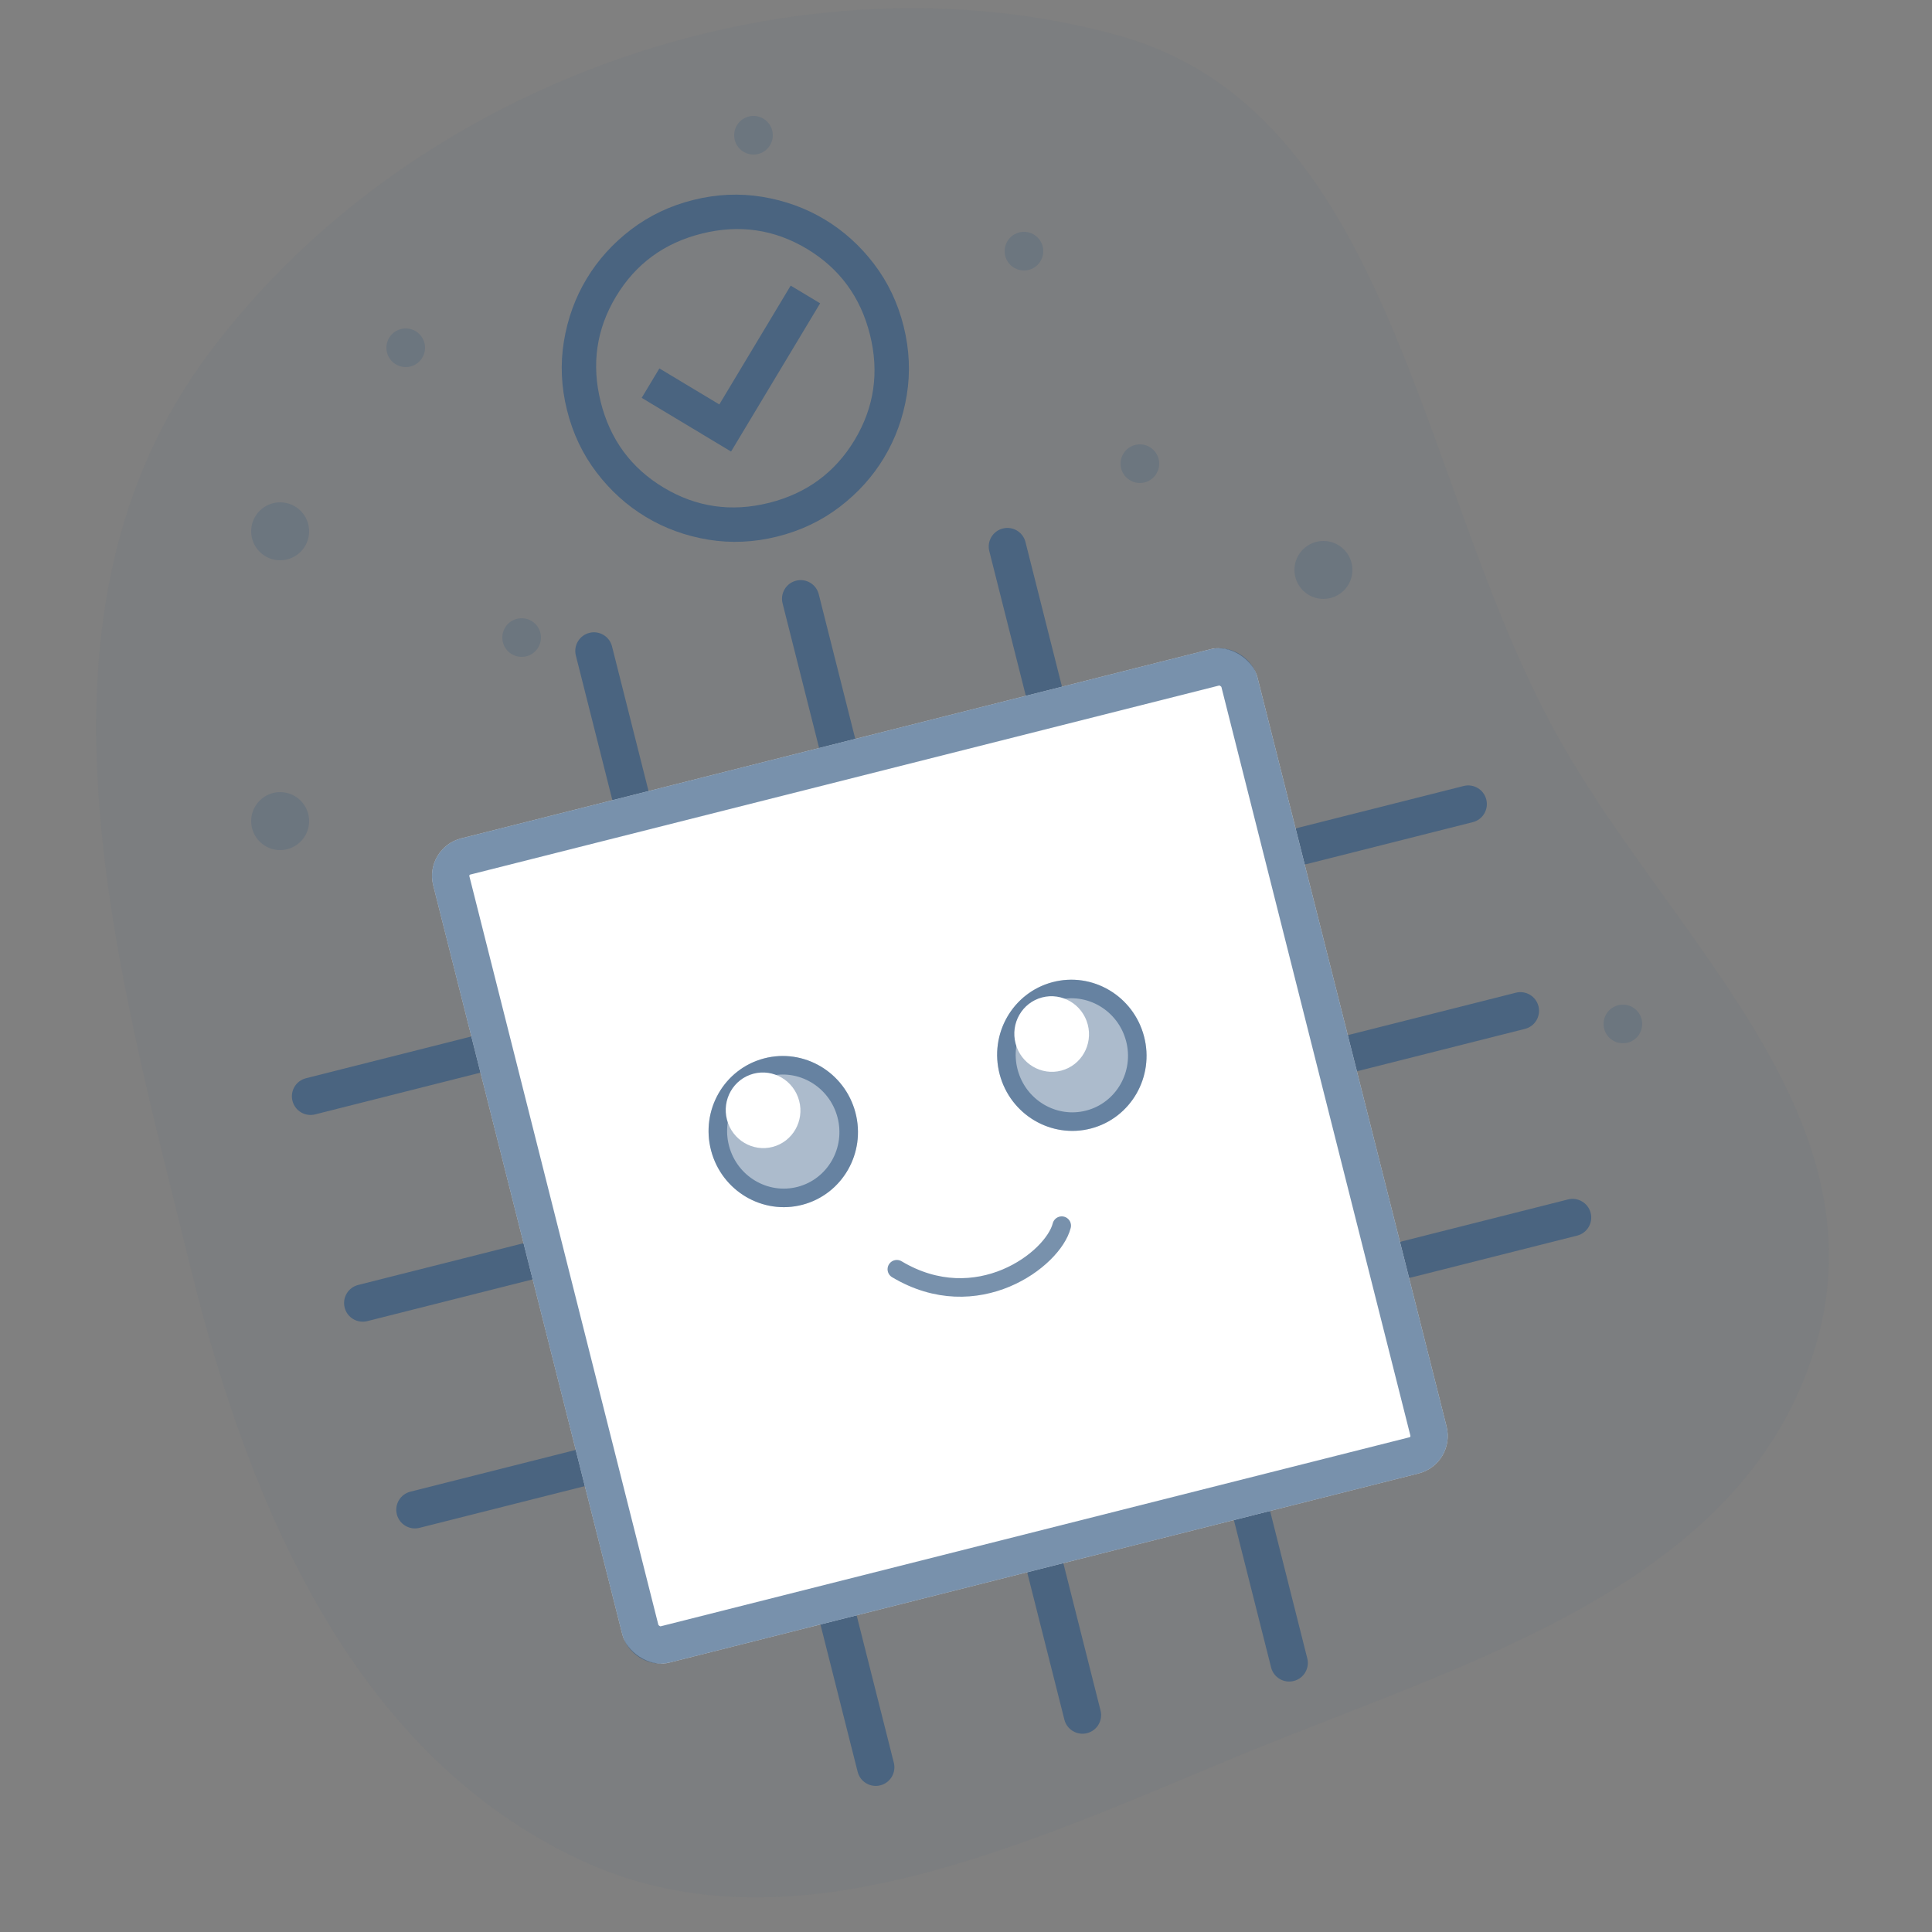 <svg width="100" height="100" viewBox="0 0 100 100" fill="none" xmlns="http://www.w3.org/2000/svg">
<rect x="0" y="0" width="100" height="100" fill="#808080" stroke="none"/>
<g clip-path="url(#clip0_2459_5815)">
<path fill-rule="evenodd" clip-rule="evenodd" d="M30.052 96.276C40.683 101.232 52.666 95.627 63.983 90.933C75.693 86.077 90.17 82.205 93.942 69.778C97.681 57.459 85.985 48.224 80.234 37.395C73.291 24.321 71.907 5.709 57.853 1.827C41.617 -2.658 21.667 3.831 10.858 18.23C0.692 31.773 5.986 49.834 9.893 65.72C13.028 78.472 18.568 90.924 30.052 96.276Z" fill="#305680" fill-opacity="0.04"/>
<path fill-rule="evenodd" clip-rule="evenodd" d="M41.206 30.056C41.723 29.925 42.248 30.239 42.378 30.756L44.539 39.316C44.67 39.833 44.356 40.358 43.839 40.488C43.322 40.619 42.797 40.306 42.667 39.788L40.506 31.228C40.375 30.711 40.689 30.186 41.206 30.056Z" fill="#305680" fill-opacity="0.65"/>
<path fill-rule="evenodd" clip-rule="evenodd" d="M53.631 79.276C54.148 79.145 54.673 79.459 54.803 79.976L56.964 88.536C57.095 89.053 56.782 89.578 56.264 89.708C55.748 89.839 55.222 89.525 55.092 89.008L52.931 80.448C52.8 79.931 53.114 79.406 53.631 79.276Z" fill="#305680" fill-opacity="0.65"/>
<path fill-rule="evenodd" clip-rule="evenodd" d="M17.839 67.681C17.708 67.164 18.022 66.639 18.539 66.509L27.099 64.348C27.616 64.218 28.141 64.531 28.271 65.048C28.402 65.565 28.089 66.09 27.572 66.221L19.012 68.381C18.494 68.512 17.969 68.199 17.839 67.681Z" fill="#305680" fill-opacity="0.65"/>
<path fill-rule="evenodd" clip-rule="evenodd" d="M69.199 54.716C69.068 54.199 69.382 53.674 69.899 53.544L78.459 51.383C78.976 51.252 79.501 51.566 79.631 52.083C79.762 52.6 79.449 53.125 78.931 53.255L70.371 55.416C69.855 55.547 69.329 55.233 69.199 54.716Z" fill="#305680" fill-opacity="0.65"/>
<path fill-rule="evenodd" clip-rule="evenodd" d="M51.906 27.355C52.423 27.224 52.948 27.538 53.078 28.055L55.239 36.615C55.37 37.132 55.056 37.657 54.539 37.787C54.022 37.918 53.497 37.604 53.367 37.087L51.206 28.527C51.075 28.01 51.389 27.485 51.906 27.355Z" fill="#305680" fill-opacity="0.65"/>
<path fill-rule="evenodd" clip-rule="evenodd" d="M64.331 76.575C64.848 76.444 65.373 76.758 65.504 77.275L67.664 85.835C67.795 86.352 67.482 86.877 66.965 87.007C66.447 87.138 65.922 86.824 65.792 86.307L63.631 77.747C63.501 77.23 63.814 76.705 64.331 76.575Z" fill="#305680" fill-opacity="0.65"/>
<path fill-rule="evenodd" clip-rule="evenodd" d="M15.138 56.981C15.007 56.464 15.321 55.939 15.838 55.809L24.398 53.648C24.915 53.517 25.44 53.831 25.57 54.348C25.701 54.865 25.388 55.39 24.87 55.52L16.311 57.681C15.793 57.812 15.268 57.498 15.138 56.981Z" fill="#305680" fill-opacity="0.65"/>
<path fill-rule="evenodd" clip-rule="evenodd" d="M66.498 44.016C66.367 43.499 66.681 42.974 67.198 42.844L75.758 40.683C76.275 40.552 76.8 40.865 76.93 41.383C77.061 41.9 76.748 42.425 76.231 42.555L67.671 44.716C67.153 44.847 66.628 44.533 66.498 44.016Z" fill="#305680" fill-opacity="0.65"/>
<path fill-rule="evenodd" clip-rule="evenodd" d="M30.506 32.757C31.023 32.626 31.548 32.94 31.678 33.457L33.839 42.017C33.97 42.534 33.657 43.059 33.139 43.189C32.622 43.32 32.097 43.007 31.967 42.489L29.806 33.929C29.675 33.412 29.989 32.887 30.506 32.757Z" fill="#305680" fill-opacity="0.65"/>
<path fill-rule="evenodd" clip-rule="evenodd" d="M42.931 81.977C43.448 81.846 43.973 82.16 44.104 82.677L46.264 91.237C46.395 91.754 46.082 92.279 45.565 92.409C45.047 92.54 44.523 92.227 44.392 91.71L42.231 83.149C42.101 82.632 42.414 82.107 42.931 81.977Z" fill="#305680" fill-opacity="0.65"/>
<path fill-rule="evenodd" clip-rule="evenodd" d="M20.54 78.382C20.41 77.864 20.723 77.339 21.24 77.209L29.8 75.048C30.317 74.918 30.842 75.231 30.973 75.748C31.103 76.265 30.79 76.79 30.273 76.921L21.713 79.081C21.195 79.212 20.671 78.899 20.54 78.382Z" fill="#305680" fill-opacity="0.65"/>
<path fill-rule="evenodd" clip-rule="evenodd" d="M71.9 65.416C71.77 64.899 72.083 64.374 72.6 64.244L81.16 62.083C81.677 61.952 82.202 62.266 82.333 62.783C82.463 63.3 82.15 63.825 81.633 63.955L73.073 66.116C72.556 66.247 72.031 65.933 71.9 65.416Z" fill="#305680" fill-opacity="0.65"/>
<rect x="21.933" y="43.884" width="44" height="44" rx="2" transform="rotate(-14.168 21.933 43.884)" fill="white"/>
<rect x="23.105" y="44.584" width="42.069" height="42.069" rx="1.034" transform="rotate(-14.168 23.105 44.584)" stroke="#305680" stroke-opacity="0.65" stroke-width="1.931"/>
<ellipse cx="55.478" cy="54.622" rx="3.862" ry="3.915" transform="rotate(-14.806 55.478 54.622)" fill="#305680" fill-opacity="0.4"/>
<path d="M58.749 53.758C59.235 55.598 58.157 57.468 56.356 57.944C54.556 58.419 52.695 57.327 52.208 55.487C51.722 53.646 52.8 51.777 54.601 51.301C56.401 50.825 58.262 51.918 58.749 53.758Z" stroke="#305680" stroke-opacity="0.56" stroke-width="0.96"/>
<ellipse cx="54.434" cy="53.521" rx="1.931" ry="1.958" transform="rotate(-14.806 54.434 53.521)" fill="white"/>
<ellipse cx="40.542" cy="58.57" rx="3.862" ry="3.915" transform="rotate(-14.806 40.542 58.57)" fill="#305680" fill-opacity="0.4"/>
<path d="M43.812 57.706C44.298 59.546 43.22 61.416 41.419 61.892C39.619 62.367 37.758 61.275 37.271 59.435C36.785 57.594 37.864 55.725 39.664 55.249C41.464 54.773 43.325 55.866 43.812 57.706Z" stroke="#305680" stroke-opacity="0.56" stroke-width="0.96"/>
<ellipse cx="39.497" cy="57.469" rx="1.931" ry="1.958" transform="rotate(-14.806 39.497 57.469)" fill="white"/>
<path d="M54.955 63.439C54.51 65.196 50.555 68.168 46.42 65.695" stroke="#305680" stroke-opacity="0.65" stroke-width="0.96" stroke-linecap="round"/>
<circle cx="14.5" cy="27.5" r="1.5" fill="#305680" fill-opacity="0.2"/>
<circle cx="68.5" cy="29.5" r="1.5" fill="#305680" fill-opacity="0.2"/>
<circle cx="14.5" cy="42.5" r="1.5" fill="#305680" fill-opacity="0.2"/>
<circle cx="21" cy="18" r="1" fill="#305680" fill-opacity="0.2"/>
<circle cx="39" cy="7" r="1" fill="#305680" fill-opacity="0.2"/>
<circle cx="27" cy="33" r="1" fill="#305680" fill-opacity="0.2"/>
<circle cx="53" cy="13" r="1" fill="#305680" fill-opacity="0.2"/>
<circle cx="59" cy="24" r="1" fill="#305680" fill-opacity="0.2"/>
<circle cx="84" cy="53" r="1" fill="#305680" fill-opacity="0.2"/>
<g clip-path="url(#clip1_2459_5815)">
<path d="M37.84 23.372L42.45 15.699L40.926 14.783L37.232 20.933L34.13 19.069L33.214 20.592L37.84 23.372ZM40.232 27.772C39.027 28.072 37.838 28.126 36.664 27.933C35.49 27.74 34.413 27.349 33.434 26.76C32.454 26.172 31.604 25.405 30.882 24.459C30.16 23.513 29.649 22.437 29.349 21.232C29.048 20.027 28.995 18.838 29.188 17.664C29.381 16.49 29.772 15.413 30.36 14.434C30.949 13.454 31.716 12.604 32.662 11.882C33.608 11.16 34.683 10.649 35.888 10.349C37.093 10.048 38.283 9.995 39.457 10.188C40.631 10.381 41.707 10.772 42.687 11.36C43.666 11.949 44.517 12.716 45.239 13.662C45.96 14.608 46.471 15.683 46.772 16.888C47.072 18.093 47.126 19.283 46.933 20.457C46.74 21.631 46.349 22.707 45.76 23.687C45.172 24.666 44.405 25.517 43.459 26.239C42.513 26.96 41.437 27.471 40.232 27.772ZM39.798 26.029C41.743 25.544 43.223 24.458 44.237 22.771C45.25 21.084 45.515 19.268 45.029 17.323C44.544 15.377 43.458 13.898 41.771 12.884C40.084 11.87 38.268 11.606 36.323 12.091C34.377 12.576 32.898 13.662 31.884 15.349C30.87 17.036 30.606 18.852 31.091 20.798C31.576 22.744 32.662 24.223 34.349 25.237C36.036 26.25 37.852 26.515 39.798 26.029Z" fill="#305680" fill-opacity="0.65"/>
</g>
</g>
<defs>
<clipPath id="clip0_2459_5815">
<rect width="100" height="100" rx="8" fill="white"/>
</clipPath>
<clipPath id="clip1_2459_5815">
<rect width="21.548" height="21.548" fill="white" transform="translate(25 11.213) rotate(-14)"/>
</clipPath>
</defs>
</svg>
